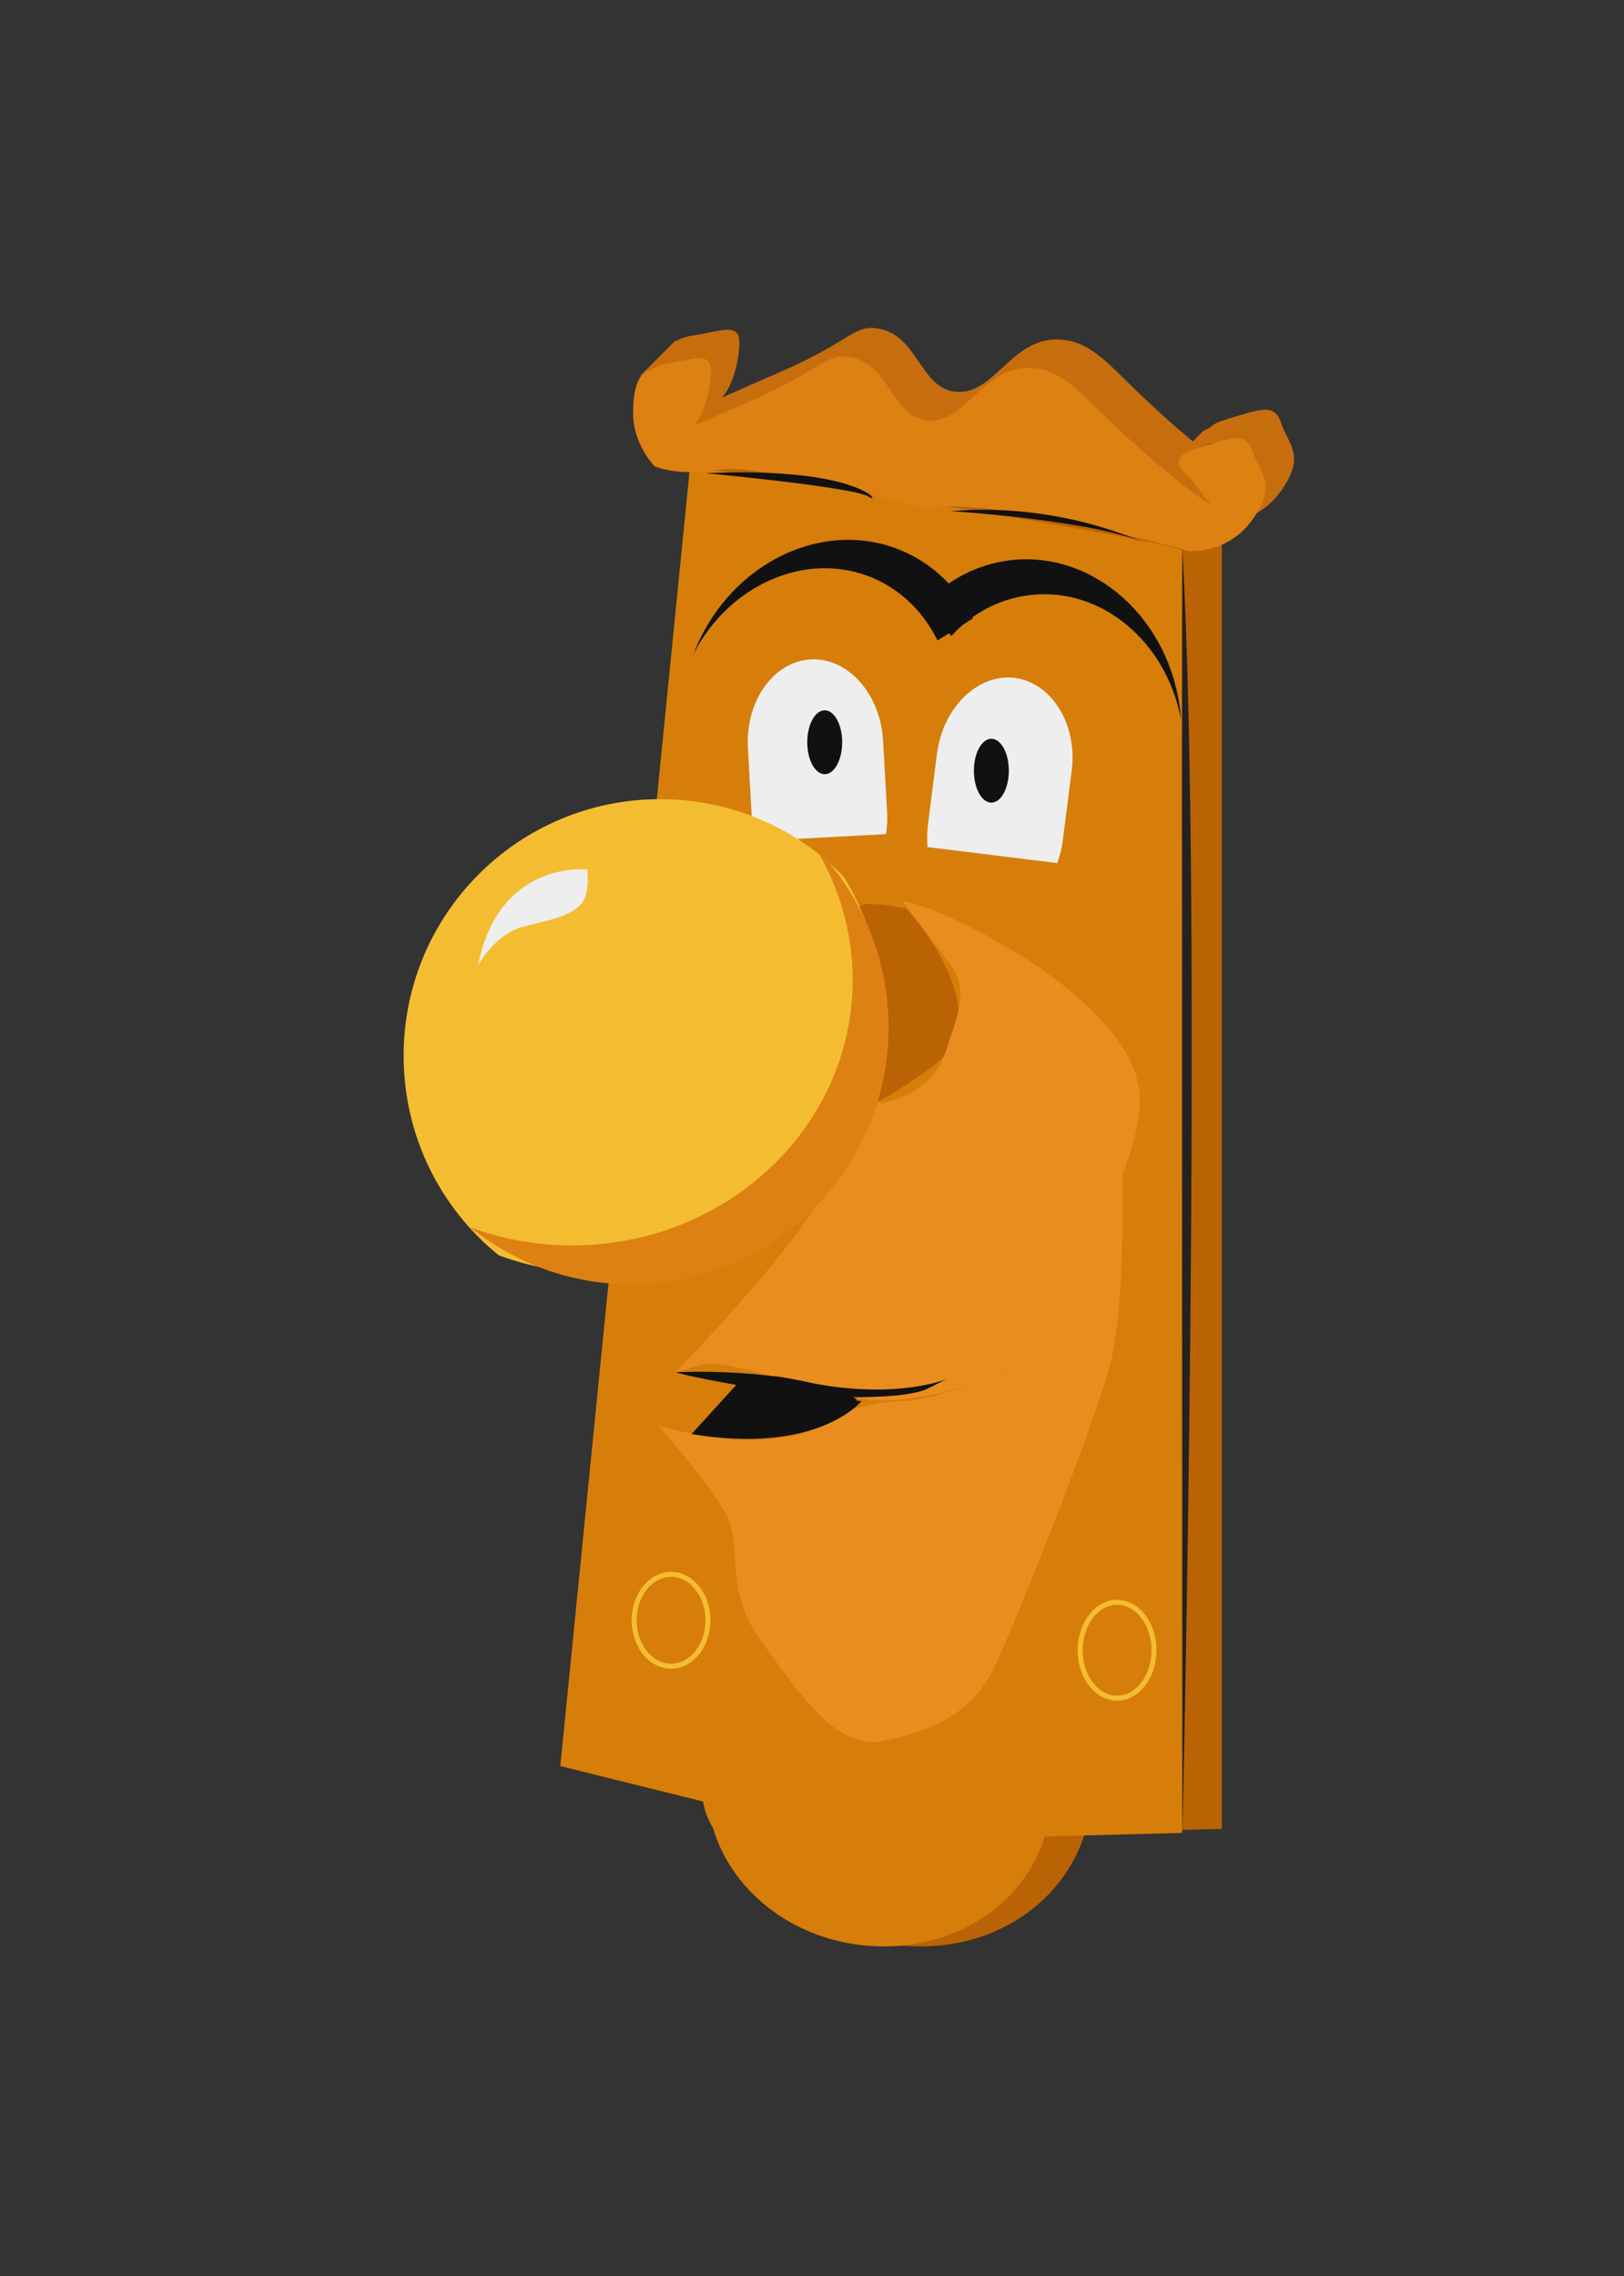 <?xml version="1.0" encoding="utf-8"?>
<!-- Generator: Adobe Illustrator 19.0.0, SVG Export Plug-In . SVG Version: 6.00 Build 0)  -->
<svg version="1.1" id="Layer_1" xmlns="http://www.w3.org/2000/svg" xmlns:xlink="http://www.w3.org/1999/xlink" x="0px" y="0px"
	 viewBox="0 0 325.5 456" style="enable-background:new 0 0 325.5 456;" xml:space="preserve">
<rect x="0" y="0" width="325.5" height="456" fill="#333333" stroke="none"/>
<style type="text/css">
	.st0{fill:#BA6304;}
	.st1{fill:#C66E0E;}
	.st2{fill:#D67E09;}
	.st3{fill:#DD8112;}
	.st4{fill:#EEEEEE;}
	.st5{fill:#F4BD31;}
	.st6{fill:#111111;}
	.st7{fill:#EA8D1F;}
	.st8{fill:none;stroke:#F4BD31;stroke-miterlimit:10;}
	.st9{fill:#222222;}
</style>
<path id="XMLID_6_" class="st0" d="M244.9,101.1c0,2.2,0,265.3,0,265.3l-27.4,0.7c-4.5,14.7-19.6,24.5-37.3,22.6
	c-15.3-1.7-27-11.7-30.8-24.3c-1.1-1.9-1.7-3.7-1.9-5.5l-29.5-7.3l25.9-268.9C143.9,83.5,244.9,98.9,244.9,101.1z"/>
<path id="XMLID_5_" class="st1" d="M191.6,78.5c7.6,0.7,11-10.6,20.3-10.5c3.8,0.1,6.9,1.5,11.7,6.2c15.6,15.6,24.8,21.3,24.8,21.3
	l-4.3-5.7c0,0-5.7-3.5,1.4-5.7c7.1-2.1,9.9-3.5,11.3,0.7c1.4,4.3,5,6.4,0,13.5c-5,7.1-12.8,6.4-12.8,6.4s-40.4-11.3-52.5-8.5
	c0,0-33.3-9.2-41.8-7.8c-8.5,1.4-12.8-0.7-12.8-0.7s-4.3-4.3-4.3-10.6c0-6.4,1.4-9.2,6.4-9.9c5-0.7,9.2-2.8,9.2,1.4
	s-2.1,12.1-5.7,12.1c-0.5,0-0.8,0-0.8,0c0,0.4,7.1-2.9,13.6-5.7c15.2-6.5,15.8-10,20.6-9.2C184.1,67.1,184.3,77.8,191.6,78.5z"/>
<path id="XMLID_14_" class="st2" d="M236.9,110.4c0,2.1,0,256.8,0,256.8l-27.5,0.7c-4.3,14.2-19.4,23.7-36.5,21.8
	c-14.8-1.6-26.4-11.3-30-23.5c-1.1-1.8-1.7-3.6-2-5.3l-28.6-7.1l26-260.3C138.3,93.4,236.9,108.3,236.9,110.4z"/>
<path id="XMLID_17_" class="st3" d="M185.9,84.2c7.6,0.7,11-10.6,20.3-10.5c3.8,0.1,6.9,1.5,11.7,6.2c15.6,15.6,24.8,21.3,24.8,21.3
	l-4.3-5.7c0,0-5.7-3.5,1.4-5.7c7.1-2.1,9.9-3.5,11.3,0.7c1.4,4.3,5,6.4,0,13.5c-5,7.1-12.8,6.4-12.8,6.4s-40.4-11.3-52.5-8.5
	c0,0-33.3-9.2-41.8-7.8c-8.5,1.4-12.8-0.7-12.8-0.7s-4.3-4.3-4.3-10.6s1.4-9.2,6.4-9.9c5-0.7,9.2-2.8,9.2,1.4
	c0,4.3-2.1,12.1-5.7,12.1c-0.5,0-0.8,0-0.8,0c0,0.4,7.1-2.9,13.6-5.7c15.2-6.5,15.8-10,20.6-9.2C178.4,72.7,178.6,83.5,185.9,84.2z"
	/>
<path id="XMLID_2_" class="st4" d="M213,168.5l1.8-14.1c1.2-9.3-4-17.6-11.4-18.6c-7.4-0.9-14.4,5.9-15.6,15.2l-1.8,14.1
	c-0.2,1.6-0.2,3.1-0.1,4.6l26,3.2C212.4,171.5,212.8,170.1,213,168.5z"/>
<path id="XMLID_3_" class="st4" d="M177.8,162.6l-0.8-14.2c-0.5-9.3-7-16.7-14.5-16.3c-7.5,0.4-13.1,8.4-12.6,17.7l0.8,14.2
	c0.1,1.6,0.4,3.1,0.8,4.5l26.1-1.4C177.8,165.7,177.9,164.2,177.8,162.6z"/>
<path id="XMLID_9_" class="st5" d="M176.6,201.9c0,29.4-25.2,53.2-56.3,53.2c-7.1,0-14-1.3-20.3-3.6c-11.7-9.4-19.1-23.9-19.1-40
	c0-28.4,23-51.4,51.4-51.4c14.4,0,27.5,5.9,36.8,15.5C173.9,183.3,176.6,192.3,176.6,201.9z"/>
<path id="XMLID_18_" class="st4" d="M95.8,193.4c0,0,3.5-6.4,9.2-7.8c5.7-1.4,9.2-2.1,11.3-4.3c2.1-2.1,1.4-7.1,1.4-7.1
	S100.1,172.1,95.8,193.4z"/>
<ellipse id="XMLID_23_" class="st6" cx="165.3" cy="148.7" rx="3.5" ry="6.4"/>
<ellipse id="XMLID_24_" class="st6" cx="198.7" cy="154.4" rx="3.5" ry="6.4"/>
<path id="XMLID_25_" class="st0" d="M172.4,182c-1-2,9.2,0,9.2,0s19.9,21.3,5,31.9c-14.9,10.6-15.6,8.5-14.9,5.7
	S181.6,200.5,172.4,182z"/>
<path id="XMLID_27_" class="st7" d="M180.9,180.6c5.7,0,46.8,19.2,47.5,39s-27,55.3-27,55.3s-17.7,7.8-30.5,5
	c-12.8-2.8-25.5-7.8-30.5-6.4c-5,1.4-5,1.4-5,1.4s30.5-31.2,31.2-40.4c0.7-9.2,5-14.9,5-14.9l5,1.4c0,0,9.9-1.4,12.8-9.9
	c2.8-8.5,5-12.8,0.7-18.4C185.9,187,180.9,180.6,180.9,180.6z"/>
<path id="XMLID_26_" class="st7" d="M132,285.6c0,0,9.9,11.3,13.5,17.7s-0.7,14.9,7.1,25.5c7.8,10.6,14.9,22,24.8,19.9
	c9.9-2.1,17.7-5.7,22-14.9s20.6-49.7,23.4-61.7c2.8-12.1,2.1-36.9,2.1-36.9L201.5,275c0,0-14.9,5.7-20.6,5.7s-11.3,2.1-11.3,2.1
	S159,293.4,132,285.6z"/>
<ellipse id="XMLID_28_" class="st8" cx="134.5" cy="324.6" rx="7.4" ry="9.2"/>
<ellipse id="XMLID_29_" class="st8" cx="223.9" cy="330.6" rx="7.4" ry="9.6"/>
<path id="XMLID_8_" class="st6" d="M180.7,110.3c-15.4-6.5-33.9,2.2-41.2,19.5c-0.2,0.4-0.3,0.8-0.5,1.2c7.2-14,22.8-20.8,36-15.2
	c5.8,2.5,10.2,7,12.9,12.5l7.1-4.4C192,117.9,187.1,113,180.7,110.3z"/>
<path id="XMLID_1_" class="st6" d="M202.7,112.2c16.7-1.8,31.9,11.9,33.9,30.6c0,0.4,0.1,0.9,0.1,1.3c-2.9-15.5-15.9-26.5-30.1-24.9
	c-6.3,0.7-11.8,3.7-15.9,8.2l-5.6-6.2C189.7,116.3,195.8,113,202.7,112.2z"/>
<path id="XMLID_4_" class="st9" d="M237,110.4c-0.2-2.9,0,256.8,0,256.8S241.2,184.2,237,110.4z"/>
<path id="XMLID_7_" class="st6" d="M141.5,94.8c0,0,29.8,2.8,32.6,4.7S173.1,93.4,141.5,94.8z"/>
<path id="XMLID_12_" class="st6" d="M190.6,102.4c0,0,29.8,1.9,39.2,6.6C229.9,109,212.9,100.5,190.6,102.4z"/>
<path id="XMLID_10_" class="st1" d="M128.2,75.4l7.1-7.1l10.9-1.9l-4.7,5.2C141.5,71.6,136.3,70.2,128.2,75.4z"/>
<polygon id="XMLID_13_" class="st1" points="241.2,86.3 236.5,91 244.5,88.2 245.5,84.2 "/>
<path id="XMLID_19_" class="st6" d="M171,279.9c-12.9-6.2-35.5-5-35.5-5C137.2,275.9,177.4,283,171,279.9z"/>
<path id="XMLID_15_" class="st6" d="M171,279.9c0,0,11.1,0.2,14.9-1.7c3.8-1.9,3.8-1.9,3.8-1.9s-10.4,4.3-28.4,0.5
	C143.3,273.1,171,279.9,171,279.9z"/>
<path id="XMLID_22_" class="st6" d="M138.6,287.3l9-9.9l25.1,3.3C172.7,280.6,164.2,291.5,138.6,287.3z"/>
<path id="XMLID_11_" class="st3" d="M178.1,205.8c0,28.4-23,51.5-51.5,51.5c-12.3,0-23.5-4.3-32.3-11.4c6.3,2.3,13.2,3.6,20.3,3.6
	c31.1,0,56.3-23.8,56.3-53.2c0-9.6-2.7-18.6-7.4-26.4C172.5,179.1,178.1,191.8,178.1,205.8z"/>
</svg>
